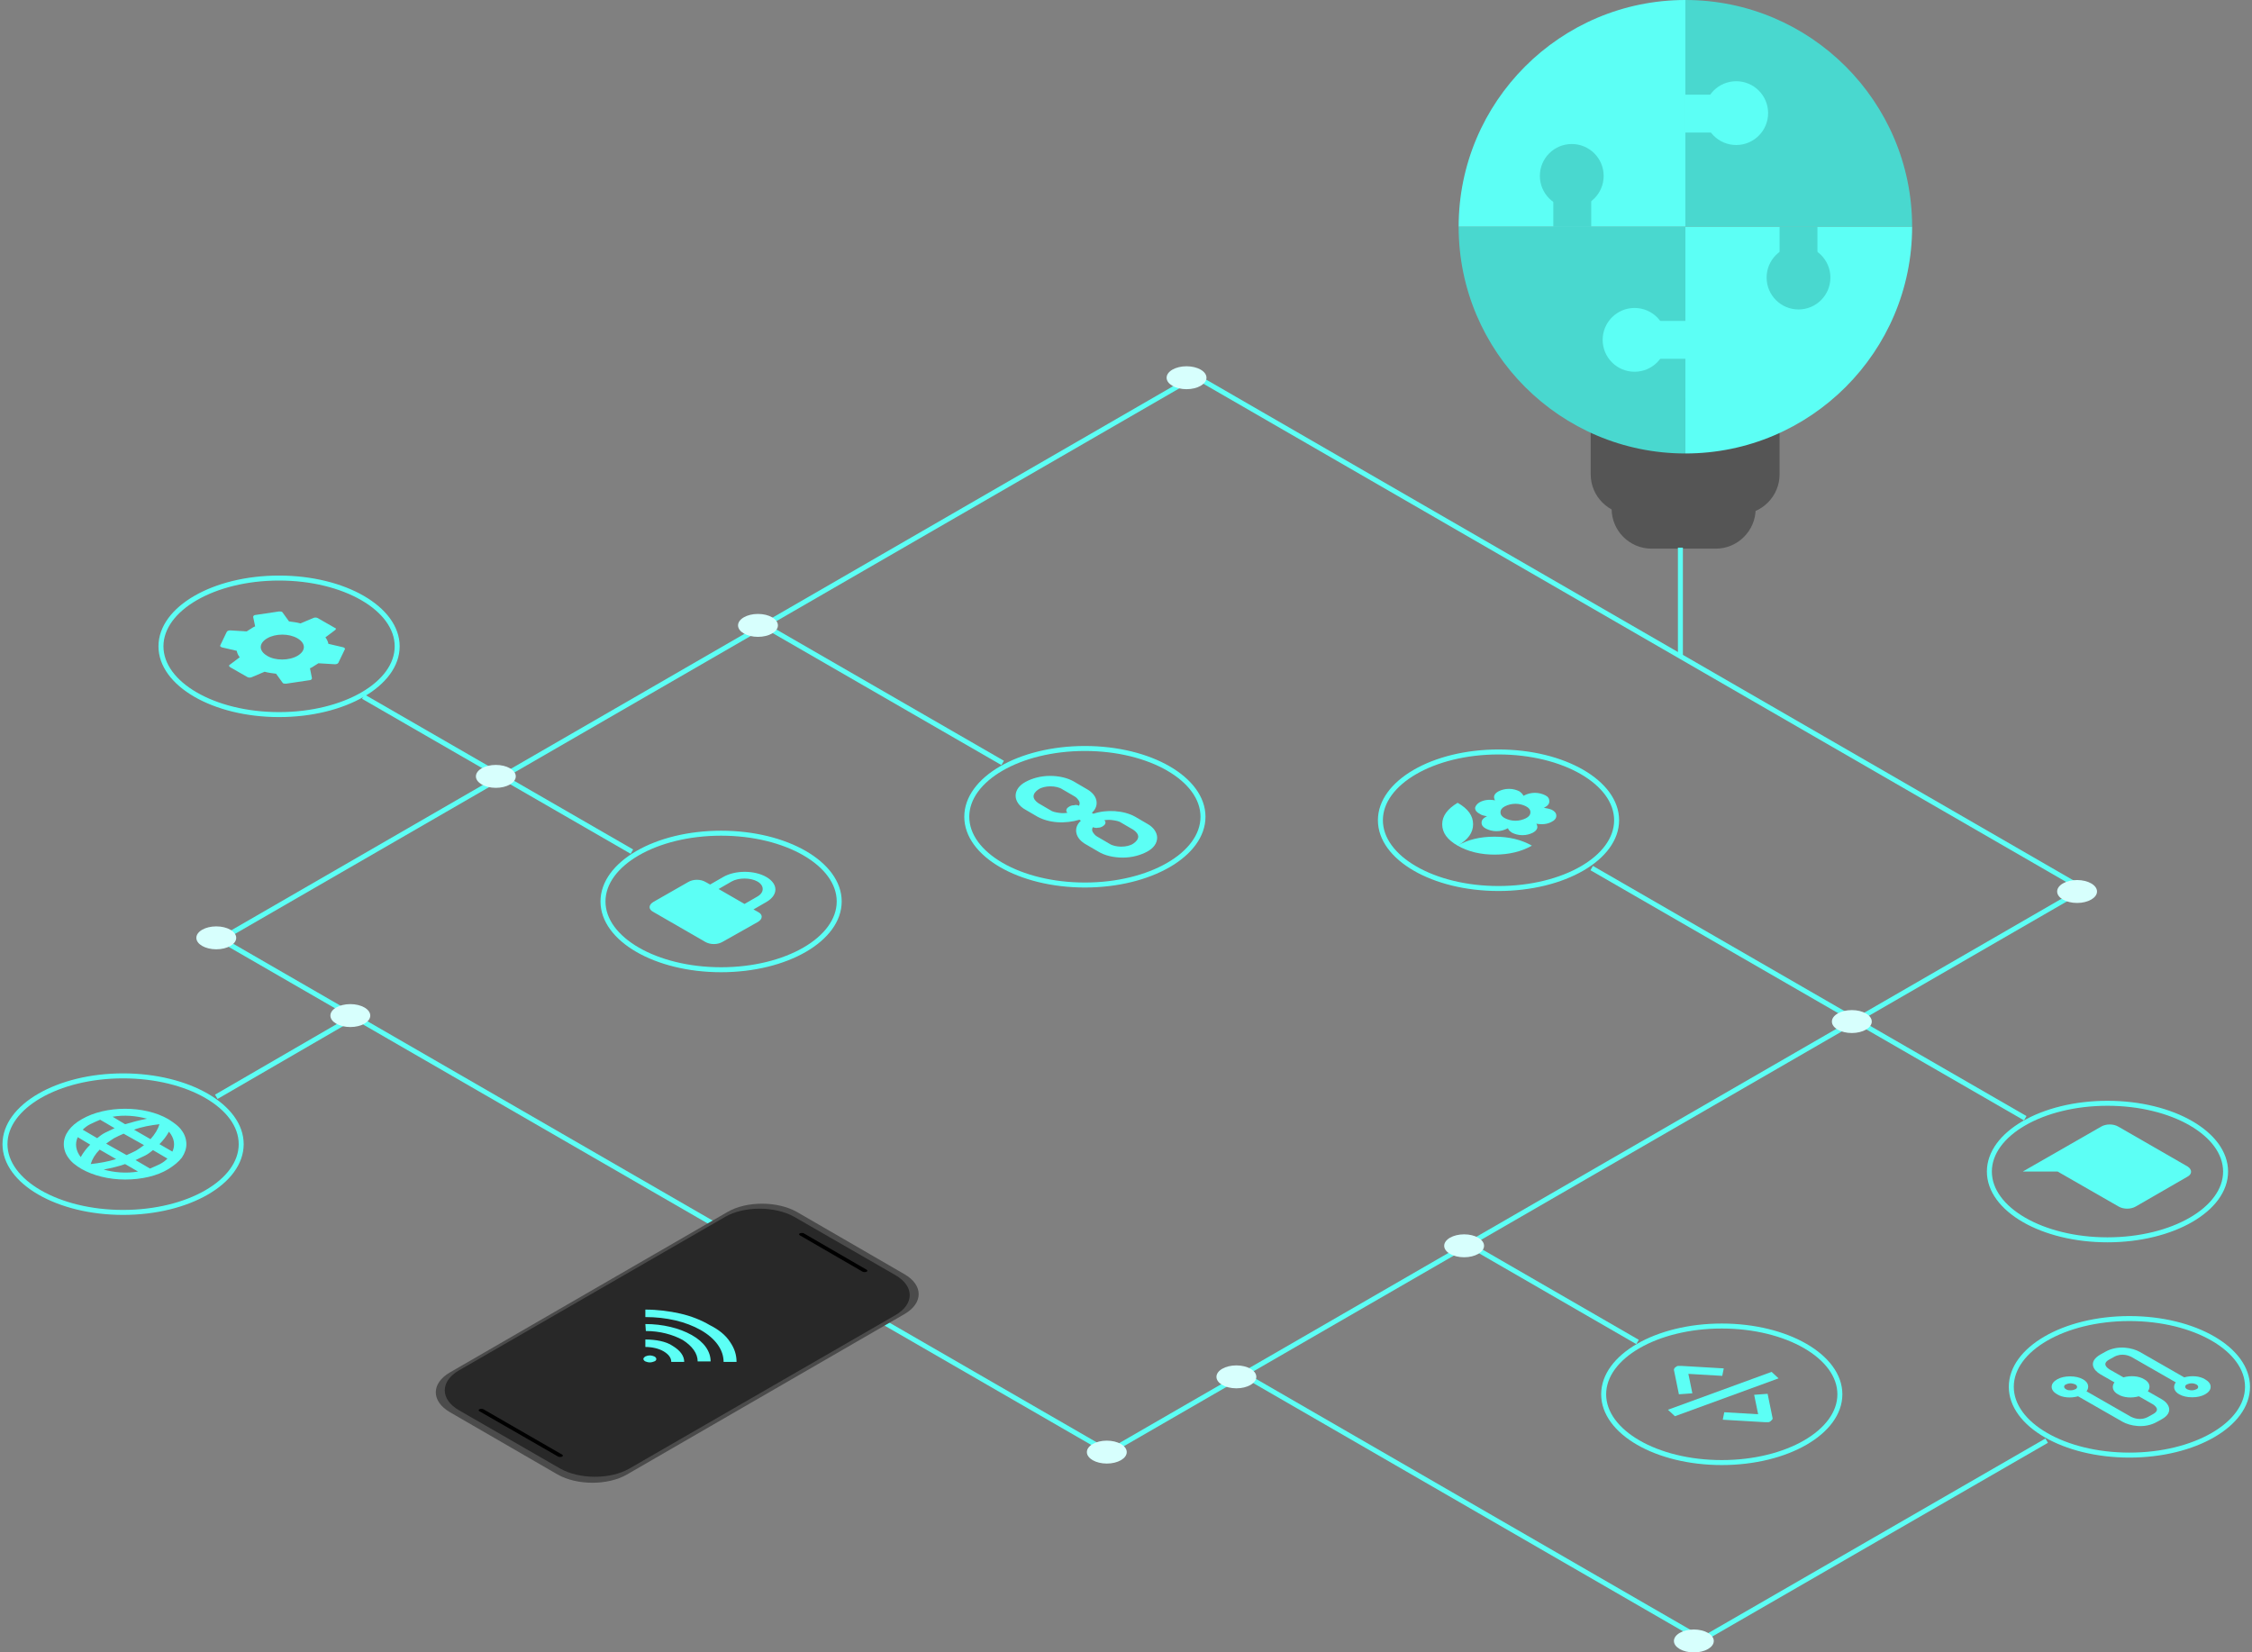 <?xml version="1.0" encoding="utf-8"?>
<!-- Generator: Adobe Illustrator 24.0.1, SVG Export Plug-In . SVG Version: 6.00 Build 0)  -->
<svg version="1.1" id="Layer_1" xmlns="http://www.w3.org/2000/svg" xmlns:xlink="http://www.w3.org/1999/xlink" x="0px" y="0px"
	 viewBox="0 0 451.9 331.6" style="enable-background:new 0 0 451.9 331.6;" xml:space="preserve">
<rect x="0" y="0" width="451.9" height="331.6" fill="#808080" stroke="none"/>
<style type="text/css">
	.st0{fill:#555555;}
	.st1{fill:#49D8CF;}
	.st2{fill:#5CFFF5;}
	.st3{fill:none;stroke:#5CFFF5;strokeWidth:2;}
	.st4{fill:#4B4B4B;}
	.st5{fill:#282828;}
	.st6{fill-rule:evenodd;clip-rule:evenodd;fill:#5CFFF5;}
	.st7{fill:#D7FFFD;}
</style>
<path class="st0" d="M319.2,79.9h37.9v15.3c0,4.4-3.6,8-8,8h-21.9c-4.4,0-8-3.6-8-8V79.9z"/>
<path class="st0" d="M323.4,99h28.9v3.1c0,4.4-3.6,8-8,8h-12.9c-4.4,0-8-3.6-8-8V99z"/>
<path class="st1" d="M338.2,0c25.1,0,45.5,20.4,45.5,45.5h-45.5V0z"/>
<path class="st2" d="M292.7,45.5c0-25.1,20.4-45.5,45.5-45.5v45.5H292.7z"/>
<circle class="st2" cx="348.4" cy="22.7" r="6.4"/>
<rect x="338.2" y="19" class="st2" width="7.6" height="7.6"/>
<path class="st1" d="M292.7,45.5h45.5V91C313.1,91,292.7,70.6,292.7,45.5z"/>
<circle class="st1" cx="315.4" cy="35.3" r="6.4"/>
<rect x="311.7" y="37.9" class="st1" width="7.6" height="7.6"/>
<path class="st2" d="M338.2,45.5h45.5c0,25.1-20.4,45.5-45.5,45.5V45.5z"/>
<circle class="st2" cx="328" cy="68.2" r="6.4"/>
<rect x="330.6" y="64.4" class="st2" width="7.6" height="7.6"/>
<circle class="st1" cx="360.9" cy="55.7" r="6.4"/>
<rect x="357.1" y="45.5" class="st1" width="7.6" height="7.6"/>
<line class="st3" x1="43.4" y1="188" x2="221.6" y2="290.9"/>
<line class="st3" x1="239" y1="75" x2="417.2" y2="177.9"/>
<line class="st3" x1="248.6" y1="275.3" x2="340.7" y2="328.5"/>
<line class="st3" x1="293.8" y1="249.2" x2="328.6" y2="269.3"/>
<line class="st3" x1="319.4" y1="174.2" x2="406.4" y2="224.4"/>
<line class="st3" x1="72.9" y1="139.8" x2="126.8" y2="170.9"/>
<line class="st3" x1="152.5" y1="125" x2="201.2" y2="153.1"/>
<line class="st3" x1="417.2" y1="178.9" x2="221.6" y2="291.9"/>
<line class="st3" x1="410.7" y1="289.1" x2="340.7" y2="329.5"/>
<line class="st3" x1="239" y1="76" x2="43.4" y2="189"/>
<line class="st3" x1="70.3" y1="204.5" x2="43.4" y2="220.1"/>
<line class="st3" x1="337.2" y1="109.9" x2="337.2" y2="131.9"/>
<path class="st4" d="M159.9,243.2l21.6,12.5c3.8,2.2,3.8,5.8,0,8l-55.7,32.2c-3.8,2.2-10,2.2-13.9,0l-21.6-12.5
	c-3.8-2.2-3.8-5.8,0-8l55.7-32.2C149.8,241,156,241,159.9,243.2z"/>
<path class="st5" d="M159.4,244.2l20.3,11.7c3.8,2.2,3.8,5.8,0,8l-53.4,30.8c-3.8,2.2-10,2.2-13.9,0L92.1,283c-3.8-2.2-3.8-5.8,0-8
	l53.4-30.8C149.3,242,155.5,242,159.4,244.2z"/>
<path d="M97,282.8l15.8,9.1c0.2,0.1,0.2,0.3,0,0.4l0,0c-0.2,0.1-0.6,0.1-0.8,0l-15.8-9.1c-0.2-0.1-0.2-0.3,0-0.4l0,0
	C96.4,282.7,96.8,282.7,97,282.8z"/>
<path d="M161.3,247.5l12.6,7.3c0.2,0.1,0.2,0.3,0,0.4l0,0c-0.2,0.1-0.6,0.1-0.8,0l-12.6-7.3c-0.2-0.1-0.2-0.3,0-0.4l0,0
	C160.8,247.4,161.1,247.4,161.3,247.5z"/>
<path class="st2" d="M27.2,232.8c0.6-0.3,1.3-0.6,1.9-0.9c0.6-0.3,1.1-0.7,1.6-1.1l2.9,1.7c-0.4,0.4-0.9,0.8-1.5,1.1
	c-0.6,0.3-1.3,0.6-2,0.9L27.2,232.8z M20.8,234.7c1.5-0.3,2.9-0.6,4.3-1.1l2.6,1.5C25.4,235.5,22.9,235.3,20.8,234.7z M25.4,231.8
	l-4.1-2.3c0.5-0.4,1-0.7,1.6-1.1c0.6-0.3,1.2-0.6,1.9-0.9l4.1,2.3c-0.5,0.4-1,0.7-1.6,1.1C26.7,231.2,26.1,231.5,25.4,231.8z
	 M18.2,233.6c0.3-1,0.9-2,1.8-2.9l3.3,1.9C21.7,233.1,20,233.4,18.2,233.6z M25.1,225.6l-2.5-1.5c2.3-0.4,4.7-0.2,6.9,0.4
	C27.9,224.8,26.5,225.2,25.1,225.6z M15.6,228.2l2.5,1.5c-0.8,0.8-1.4,1.6-1.9,2.5C15.2,230.9,15,229.5,15.6,228.2z M16.6,226.7
	c0.4-0.4,0.9-0.8,1.5-1.1c0.6-0.3,1.3-0.6,2-0.9l2.9,1.7c-0.6,0.3-1.3,0.6-1.9,0.9c-0.6,0.3-1.1,0.7-1.6,1.1L16.6,226.7z M32,225.6
	c-0.3,1-0.9,2-1.8,3l-3.3-1.9C28.5,226.1,30.3,225.8,32,225.6z M34.6,231.1l-2.6-1.5c0.8-0.8,1.4-1.6,1.9-2.5
	C35,228.4,35.2,229.8,34.6,231.1z M33.8,224.6c-4.8-2.8-12.6-2.8-17.4,0c-2.3,1.3-3.6,3.1-3.6,5c0,0.9,0.3,1.9,0.9,2.7
	c0.6,0.9,1.5,1.6,2.7,2.3c2.3,1.3,5.4,2.1,8.7,2.1c3.3,0,6.4-0.7,8.7-2.1c1.1-0.7,2-1.4,2.7-2.3c0.6-0.9,0.9-1.8,0.9-2.7
	c0-0.9-0.3-1.9-0.9-2.7C35.9,226,34.9,225.3,33.8,224.6z"/>
<path class="st2" d="M433.8,280.8l-2.8-1.6c0.6-0.8,0.4-1.8-0.7-2.4c-1.1-0.7-2.8-0.8-4.2-0.4l-2.8-1.6c-0.3-0.2-1.7-1.1,0-2
	l0.9-0.5c1.6-0.9,3.1-0.2,3.5,0l8.9,5.1c-0.6,0.8-0.4,1.8,0.7,2.4c0.7,0.4,1.6,0.6,2.6,0.6c1,0,1.9-0.2,2.6-0.6
	c0.7-0.4,1.1-0.9,1.1-1.5c0-0.6-0.4-1.1-1.1-1.5c-1.1-0.7-2.8-0.8-4.2-0.4l-8.9-5.1c-1.4-0.8-4.4-1.5-7,0l-0.9,0.5
	c-2.6,1.5-1.4,3.2,0,4l2.8,1.6c-0.6,0.8-0.4,1.8,0.7,2.4c1.1,0.7,2.8,0.8,4.2,0.4l2.8,1.6c0.3,0.2,1.7,1.1,0,2l-0.9,0.5
	c-1.6,0.9-3.1,0.2-3.5,0l-8.9-5.1c0.6-0.8,0.4-1.8-0.7-2.4c-0.7-0.4-1.6-0.6-2.6-0.6s-1.9,0.2-2.6,0.6c-0.7,0.4-1.1,0.9-1.1,1.5
	c0,0.6,0.4,1.1,1.1,1.5c1.1,0.7,2.8,0.8,4.2,0.4l8.9,5.1c1.4,0.8,4.4,1.5,7,0l0.9-0.5C436.3,283.4,435.2,281.6,433.8,280.8z
	 M440.7,277.8c0.2,0.1,0.4,0.3,0.4,0.5c0,0.2-0.1,0.4-0.4,0.5c-0.2,0.1-0.5,0.2-0.9,0.2s-0.6-0.1-0.9-0.2c-0.2-0.1-0.4-0.3-0.4-0.5
	c0-0.2,0.1-0.4,0.4-0.5c0.2-0.1,0.5-0.2,0.9-0.2S440.5,277.7,440.7,277.8z M414.6,278.8c-0.2-0.1-0.4-0.3-0.4-0.5
	c0-0.2,0.1-0.4,0.4-0.5c0.2-0.1,0.5-0.2,0.9-0.2c0.3,0,0.6,0.1,0.9,0.2c0.2,0.1,0.4,0.3,0.4,0.5c0,0.2-0.1,0.4-0.4,0.5
	c-0.2,0.1-0.5,0.2-0.9,0.2C415.2,279,414.9,279,414.6,278.8z"/>
<path class="st2" d="M135,270.1c1.5,0.9,2.3,2,2.3,3.2l-2.6,0c0-0.8-0.5-1.5-1.5-2.1c-1-0.6-2.4-0.9-3.7-0.9l0-1.5
	c1,0,2.1,0.1,3,0.3C133.4,269.3,134.3,269.6,135,270.1z M129.5,265.7c3.5,0,6.8,0.8,9.3,2.2s3.8,3.3,3.8,5.3l-2.6,0
	c0-1.6-1.1-3.1-3-4.3c-2-1.1-4.6-1.8-7.4-1.8L129.5,265.7z M146.5,269.3c0.9,1.3,1.3,2.6,1.3,4l-2.6,0c0-2.4-1.6-4.7-4.6-6.4
	c-3-1.7-6.9-2.6-11.1-2.6l0-1.5c2.4,0,4.8,0.3,7,0.8c2.2,0.5,4.2,1.3,5.9,2.3C144.2,266.8,145.6,267.9,146.5,269.3L146.5,269.3z
	 M129.5,272.2c0.2-0.1,0.6-0.2,0.9-0.2c0.3,0,0.7,0.1,0.9,0.2c0.2,0.1,0.4,0.3,0.4,0.5c0,0.2-0.1,0.4-0.4,0.5
	c-0.2,0.1-0.6,0.2-0.9,0.2c-0.3,0-0.7-0.1-0.9-0.2c-0.2-0.1-0.4-0.3-0.4-0.5C129.1,272.6,129.2,272.4,129.5,272.2z"/>
<path class="st2" d="M62.2,134.1c0.3-0.1,0.6-0.3,0.9-0.5c0.3-0.2,0.5-0.3,0.8-0.5l3.3,0.2c0.3,0,0.6-0.1,0.7-0.3l1.3-2.7
	c0.1-0.2-0.1-0.3-0.3-0.4l-3-0.7c-0.1-0.5-0.3-0.9-0.6-1.3l2-1.5c0.1-0.1,0.1-0.2,0.1-0.2c0-0.1-0.1-0.2-0.2-0.2l-3.5-2
	c-0.2-0.1-0.6-0.1-0.8,0l-2.6,1.1c-0.7-0.2-1.5-0.3-2.3-0.4l-1.3-1.8c-0.1-0.2-0.4-0.2-0.7-0.2l-4.7,0.7c-0.3,0-0.5,0.2-0.5,0.4
	l0.4,1.9c-0.3,0.1-0.6,0.3-0.9,0.5s-0.5,0.3-0.8,0.5l-3.3-0.2c-0.3,0-0.6,0.1-0.7,0.3l-1.3,2.7c-0.1,0.2,0.1,0.3,0.3,0.4l3,0.7
	c0.1,0.5,0.3,0.9,0.6,1.3l-2,1.5c-0.2,0.1-0.2,0.3,0.1,0.5l3.5,2c0.2,0.1,0.6,0.1,0.8,0l2.6-1.1c0.7,0.2,1.5,0.3,2.3,0.4l1.3,1.8
	c0.1,0.2,0.4,0.2,0.7,0.2l4.7-0.7c0.3,0,0.5-0.2,0.5-0.4L62.2,134.1z M53.6,131.6c-1.7-1-1.7-2.5,0-3.5c1.7-1,4.4-1,6.1,0
	c1.7,1,1.7,2.5,0,3.5C58,132.6,55.2,132.6,53.6,131.6z"/>
<path class="st2" d="M439,234.1l-13.9-8c-1-0.6-2.5-0.6-3.5,0l-15.7,9h7l12.2,7c1,0.6,2.5,0.6,3.5,0l10.4-6
	C439.9,235.6,439.9,234.7,439,234.1z"/>
<path class="st6" d="M219.1,163.1l0.3,0.2c2.6-0.9,6.1-0.7,8.4,0.6l2.4,1.4c1.3,0.7,2,1.8,2,2.8c0,1.1-0.7,2.1-2,2.8
	c-1.3,0.7-3,1.2-4.9,1.2c-1.8,0-3.6-0.4-4.9-1.2l-2.4-1.4c-1.1-0.6-1.8-1.4-2-2.3c-0.2-0.9,0.1-1.8,0.9-2.5l-0.3-0.2
	c-1.3,0.4-2.9,0.6-4.4,0.5c-1.5-0.1-2.9-0.5-4-1.1l-2.4-1.4c-1.3-0.7-2-1.8-2-2.8c0-1.1,0.7-2.1,2-2.8c1.3-0.7,3-1.2,4.9-1.2
	c1.8,0,3.6,0.4,4.9,1.2l2.4,1.4c1.1,0.6,1.8,1.4,2,2.3C220.2,161.5,219.9,162.4,219.1,163.1z M216.5,161.7c0.2-0.3,0.2-0.7,0-1
	c-0.2-0.3-0.5-0.7-0.9-0.9l-2.4-1.4c-0.6-0.4-1.5-0.6-2.4-0.6c-0.9,0-1.8,0.2-2.4,0.6c-0.6,0.4-1,0.9-1,1.4c0,0.5,0.4,1,1,1.4
	l2.4,1.4c0.4,0.3,1,0.4,1.6,0.5c0.6,0.1,1.2,0.1,1.8,0c-0.2-0.2-0.3-0.4-0.2-0.6c0-0.2,0.2-0.4,0.5-0.6c0.3-0.2,0.6-0.3,1-0.3
	C215.8,161.5,216.2,161.5,216.5,161.7z M219.3,166c-0.2,0.3-0.2,0.7,0,1c0.2,0.3,0.5,0.7,0.9,0.9l2.4,1.4c0.6,0.4,1.5,0.6,2.4,0.6
	c0.9,0,1.8-0.2,2.4-0.6s1-0.9,1-1.4c0-0.5-0.4-1-1-1.4l-2.4-1.4c-0.4-0.3-1-0.4-1.6-0.5c-0.6-0.1-1.2-0.1-1.8,0
	c0.2,0.2,0.3,0.4,0.2,0.6c0,0.2-0.2,0.4-0.5,0.6c-0.3,0.2-0.6,0.3-1,0.3C220,166.2,219.6,166.1,219.3,166L219.3,166z"/>
<path class="st2" d="M152.1,185c1-0.6,1-1.5,0-2l-0.9-0.5l2.6-1.5c2.4-1.4,2.4-3.6,0-5c-2.4-1.4-6.3-1.4-8.7,0l-2.6,1.5l-0.9-0.5
	c-1-0.6-2.5-0.6-3.5,0l-7,4c-1,0.6-1,1.5,0,2l10.4,6c1,0.6,2.5,0.6,3.5,0L152.1,185z M146.8,176.9c1.4-0.8,3.8-0.8,5.2,0
	c1.4,0.8,1.4,2.2,0,3l-2.6,1.5l-5.2-3L146.8,176.9z"/>
<path class="st2" d="M336.9,279.8l2.7-0.2l-0.8-3.9l6.8,0.4l0.3-1.5l-8.5-0.5c-0.2,0-0.4,0-0.6,0c-0.2,0-0.4,0.1-0.5,0.2
	c-0.1,0.1-0.3,0.2-0.3,0.3c-0.1,0.1-0.1,0.2-0.1,0.3L336.9,279.8z M354.7,279.7l-2.7,0.2l0.8,3.9l-6.8-0.4l-0.3,1.5l8.5,0.5
	c0.2,0,0.4,0,0.6,0c0.2,0,0.4-0.1,0.5-0.2c0.1-0.1,0.2-0.2,0.3-0.3c0.1-0.1,0.1-0.2,0.1-0.3L354.7,279.7z"/>
<path class="st2" d="M356.9,276.6l-20.8,7.6l-1.4-1.3l20.8-7.6L356.9,276.6z"/>
<path class="st2" d="M292.5,169.7c2-1.2,4.5-1.8,7.4-1.8c2.9,0,5.4,0.6,7.5,1.8c-2.1,1.2-4.6,1.8-7.5,1.8
	C297.1,171.5,294.6,170.9,292.5,169.7z M296.9,161c0.9-0.5,1.9-0.6,3.1-0.4c-0.4-0.7-0.2-1.3,0.7-1.8c0.6-0.3,1.3-0.5,2.1-0.5
	c0.8,0,1.5,0.2,2.1,0.5c0.4,0.3,0.7,0.6,0.8,0.9l0.2-0.1c0.6-0.3,1.3-0.5,2.1-0.5c0.8,0,1.5,0.2,2.1,0.5c0.6,0.3,0.8,0.7,0.8,1.2
	c0,0.5-0.3,0.9-0.9,1.2l-0.2,0.1c0.6,0.1,1.1,0.2,1.6,0.4c0.6,0.3,0.9,0.7,0.9,1.2s-0.3,0.9-0.9,1.2c-0.9,0.5-1.9,0.6-3.1,0.4
	c0.4,0.7,0.2,1.3-0.7,1.8c-0.6,0.3-1.3,0.5-2.1,0.5c-0.8,0-1.5-0.2-2.1-0.5c-0.4-0.3-0.7-0.5-0.8-0.9l-0.2,0.1
	c-0.6,0.3-1.3,0.5-2.1,0.5s-1.5-0.2-2.1-0.5c-0.6-0.3-0.9-0.7-0.9-1.2c0-0.5,0.3-0.9,0.9-1.2l0.2-0.1c-0.6-0.1-1.1-0.2-1.5-0.5
	c-0.6-0.3-0.9-0.7-0.9-1.2C296.1,161.7,296.4,161.3,296.9,161z M306.2,161.8c-0.6-0.3-1.3-0.5-2.1-0.5c-0.8,0-1.5,0.2-2.1,0.5
	c-0.6,0.3-0.9,0.7-0.9,1.2c0,0.5,0.3,0.9,0.9,1.2c0.6,0.3,1.3,0.5,2.1,0.5c0.8,0,1.5-0.2,2.1-0.5c0.6-0.3,0.9-0.7,0.9-1.2
	C307.1,162.5,306.8,162.1,306.2,161.8z M292.5,161.1c2.1,1.2,3.1,2.6,3.1,4.3s-1,3.1-3.1,4.3c-2.1-1.2-3.1-2.6-3.1-4.3
	C289.4,163.7,290.5,162.3,292.5,161.1z"/>
<g>
	<ellipse class="st7" cx="222.1" cy="291.4" rx="4" ry="2.3"/>
</g>
<g>
	<ellipse class="st7" cx="248.1" cy="276.3" rx="4" ry="2.3"/>
</g>
<g>
	<ellipse class="st7" cx="339.9" cy="329.3" rx="4" ry="2.3"/>
</g>
<g>
	<ellipse class="st7" cx="293.8" cy="250" rx="4" ry="2.3"/>
</g>
<g>
	<ellipse class="st7" cx="371.6" cy="205" rx="4" ry="2.3"/>
</g>
<g>
	<ellipse class="st7" cx="416.8" cy="178.9" rx="4" ry="2.3"/>
</g>
<g>
	<ellipse class="st7" cx="238.1" cy="75.8" rx="4" ry="2.3"/>
</g>
<g>
	<ellipse class="st7" cx="152.1" cy="125.5" rx="4" ry="2.3"/>
</g>
<g>
	<ellipse class="st7" cx="99.5" cy="155.8" rx="4" ry="2.3"/>
</g>
<g>
	<ellipse class="st7" cx="43.4" cy="188.2" rx="4" ry="2.3"/>
</g>
<g>
	<ellipse class="st7" cx="70.3" cy="203.8" rx="4" ry="2.3"/>
</g>
<ellipse class="st3" cx="144.7" cy="180.9" rx="23.7" ry="13.7"/>
<ellipse class="st3" cx="217.7" cy="163.9" rx="23.7" ry="13.7"/>
<ellipse class="st3" cx="300.7" cy="164.6" rx="23.7" ry="13.7"/>
<ellipse class="st3" cx="422.9" cy="235.1" rx="23.7" ry="13.7"/>
<ellipse class="st3" cx="345.5" cy="279.8" rx="23.7" ry="13.7"/>
<ellipse class="st3" cx="427.3" cy="278.3" rx="23.7" ry="13.7"/>
<ellipse class="st3" cx="24.7" cy="229.6" rx="23.7" ry="13.7"/>
<ellipse class="st3" cx="56" cy="129.7" rx="23.7" ry="13.7"/>
</svg>
